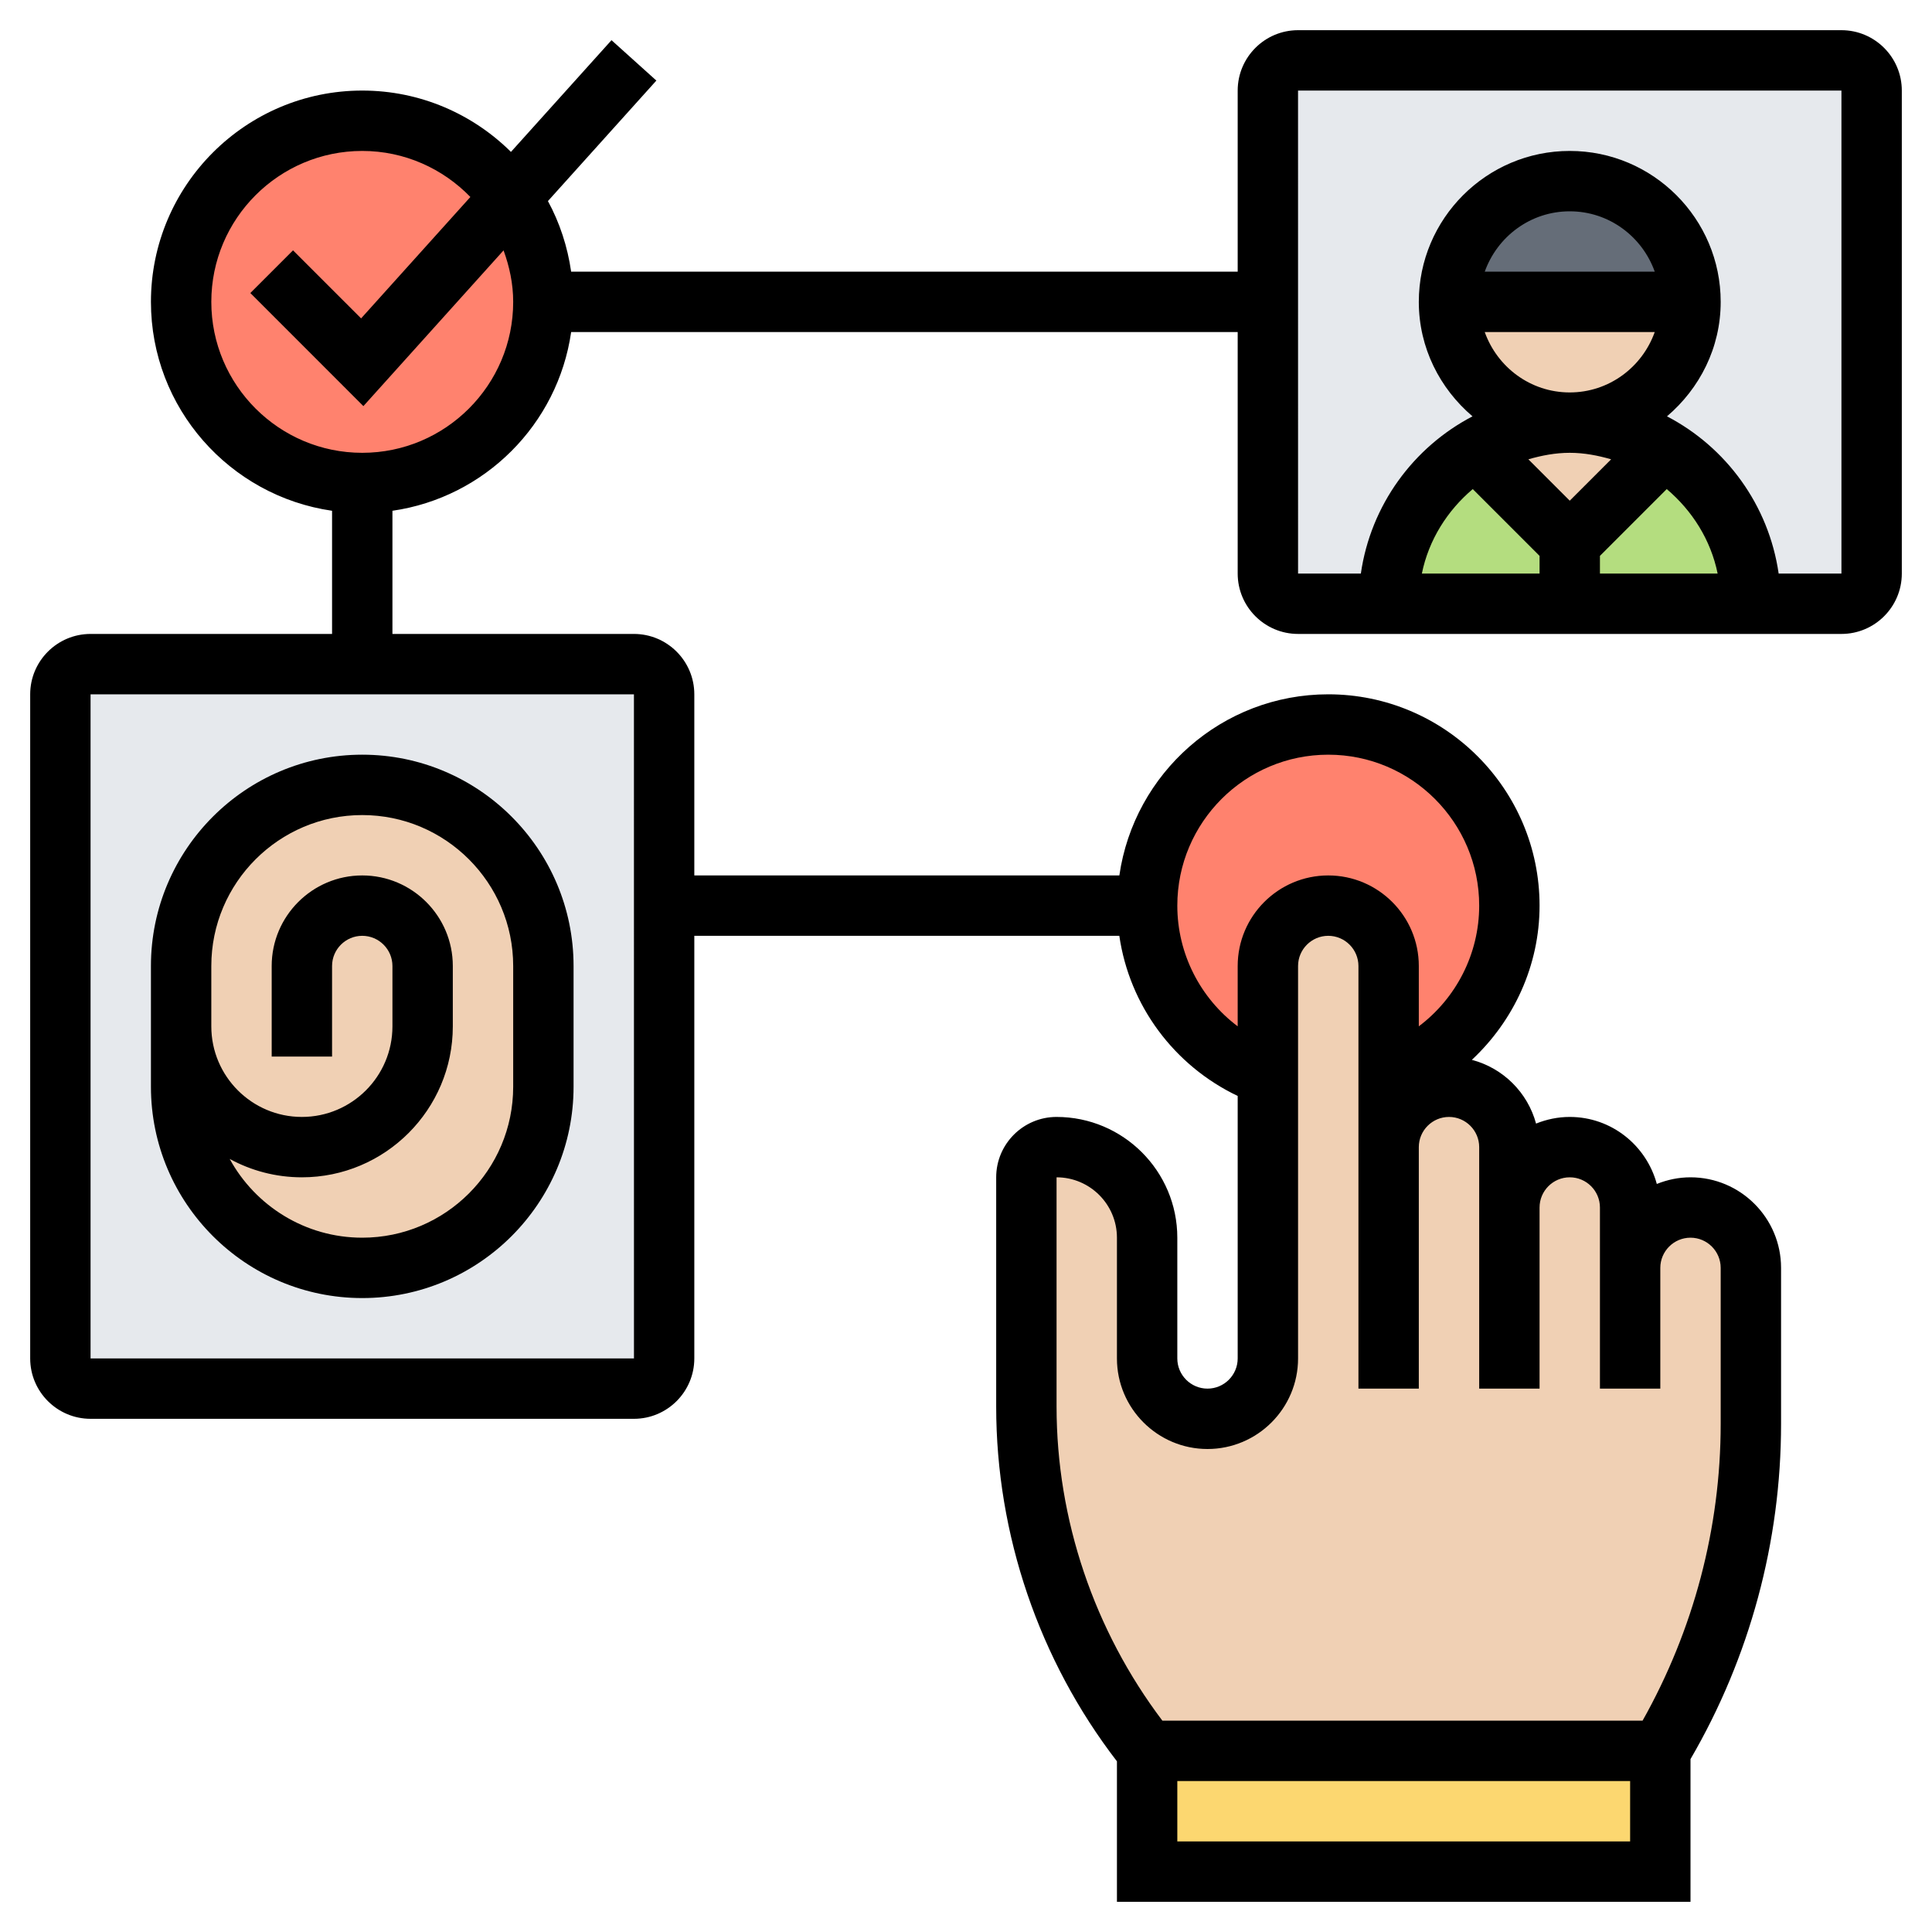 <svg id="_x33_0" enable-background="new 0 0 64 64" height="512" viewBox="0 0 64 64" width="512" xmlns="http://www.w3.org/2000/svg"><g><g><g><path d="m61 2h-18c-.55 0-1 .45-1 1v7 9c0 .55.45 1 1 1h18c.55 0 1-.45 1-1v-16c0-.55-.45-1-1-1z" fill="#e6e9ed"/></g><g><path d="m48 10c0-2.21 1.79-4 4-4s4 1.79 4 4z" fill="#656d78"/></g><g><path d="m58 20h-6v-2l3.12-3.12c.41.24.79.54 1.12.88 1.09 1.08 1.76 2.58 1.76 4.24z" fill="#b4dd7f"/></g><g><path d="m52 20h-6c0-2.17 1.15-4.07 2.88-5.12l3.12 3.12z" fill="#b4dd7f"/></g><g><path d="m52 14c1.15 0 2.21.32 3.12.88l-3.12 3.12-3.12-3.12c.91-.56 1.97-.88 3.12-.88z" fill="#f0d0b4"/></g><g><path d="m48 10h8c0 2.21-1.79 4-4 4s-4-1.79-4-4z" fill="#f0d0b4"/></g><g><path d="m22 30v15c0 .55-.45 1-1 1h-18c-.55 0-1-.45-1-1v-22c0-.55.45-1 1-1h9 9c.55 0 1 .45 1 1z" fill="#e6e9ed"/></g><g><path d="m6 34v-2c0-1.66.67-3.16 1.76-4.24 1.08-1.09 2.58-1.76 4.24-1.76 3.31 0 6 2.69 6 6v4c0 1.66-.67 3.16-1.76 4.24-1.08 1.09-2.58 1.76-4.24 1.76-3.31 0-6-2.69-6-6z" fill="#f0d0b4"/></g><g><path d="m16.9 6.55c.7.97 1.1 2.16 1.1 3.45 0 3.31-2.69 6-6 6s-6-2.69-6-6 2.69-6 6-6c2.03 0 3.82 1.01 4.9 2.55z" fill="#ff826e"/></g><g><path d="m50 30c0 2.61-1.67 4.83-4 5.66v-3.66c0-1.1-.9-2-2-2-.55 0-1.05.22-1.41.59-.37.36-.59.86-.59 1.41v3.66c-2.33-.83-4-3.05-4-5.66 0-3.31 2.69-6 6-6s6 2.69 6 6z" fill="#ff826e"/></g><g><path d="m38 58h17v4h-17z" fill="#fcd770"/></g><g><path d="m50 40c0-.55.22-1.05.59-1.41.36-.37.86-.59 1.41-.59 1.1 0 2 .9 2 2v2c0-.55.22-1.05.59-1.41.36-.37.86-.59 1.41-.59 1.1 0 2 .9 2 2v5.17c0 1.91-.26 3.79-.76 5.62-.51 1.82-1.26 3.57-2.24 5.21h-17c-2.59-3.24-4-7.26-4-11.4v-7.6c0-.55.45-1 1-1 1.66 0 3 1.34 3 3v4c0 .55.22 1.05.59 1.41.36.37.86.59 1.41.59 1.1 0 2-.9 2-2v-9.34-3.66c0-.55.22-1.05.59-1.41.36-.37.86-.59 1.41-.59 1.1 0 2 .9 2 2v3.66 2.34c0-.55.22-1.05.59-1.41.36-.37.86-.59 1.41-.59 1.1 0 2 .9 2 2z" fill="#f0d0b4"/></g></g><g><path d="m61 1h-18c-1.103 0-2 .897-2 2v6h-22.08c-.12-.835-.381-1.626-.769-2.339l3.592-3.992-1.486-1.338-3.331 3.701c-1.266-1.255-3.007-2.032-4.926-2.032-3.86 0-7 3.14-7 7 0 3.519 2.613 6.432 6 6.92v4.08h-8c-1.103 0-2 .897-2 2v22c0 1.103.897 2 2 2h18c1.103 0 2-.897 2-2v-14h14.079c.334 2.306 1.809 4.298 3.921 5.305v8.695c0 .551-.449 1-1 1s-1-.449-1-1v-4c0-2.206-1.794-4-4-4-1.103 0-2 .897-2 2v7.597c0 4.237 1.418 8.395 4 11.749v4.654h19v-4.727c1.963-3.369 3-7.203 3-11.104v-5.169c0-1.654-1.346-3-3-3-.395 0-.77.081-1.116.22-.345-1.275-1.501-2.22-2.884-2.22-.395 0-.77.081-1.116.22-.28-1.032-1.091-1.839-2.127-2.111 1.391-1.299 2.243-3.128 2.243-5.109 0-3.86-3.14-7-7-7-3.519 0-6.432 2.613-6.92 6h-14.08v-6c0-1.103-.897-2-2-2h-8v-4.08c3.059-.441 5.48-2.861 5.92-5.92h22.08v8c0 1.103.897 2 2 2h18c1.103 0 2-.897 2-2v-16c0-1.103-.897-2-2-2zm-22 60v-2h15v2zm10-15h2v-6c0-.551.449-1 1-1s1 .449 1 1v6h2v-4c0-.551.449-1 1-1s1 .449 1 1v5.169c0 3.447-.9 6.831-2.588 9.831h-15.906c-2.257-2.985-3.506-6.656-3.506-10.403v-7.597c1.103 0 2 .897 2 2v4c0 1.654 1.346 3 3 3s3-1.346 3-3v-13c0-.551.449-1 1-1s1 .449 1 1v14h2v-8c0-.551.449-1 1-1s1 .449 1 1zm-5-21c2.757 0 5 2.243 5 5 0 1.599-.766 3.07-2 3.998v-1.998c0-1.654-1.346-3-3-3s-3 1.346-3 3v1.998c-1.234-.928-2-2.399-2-3.998 0-2.757 2.243-5 5-5zm-22.999 20h-18.001v-22h18zm-9.001-30c-2.757 0-5-2.243-5-5s2.243-5 5-5c1.406 0 2.673.588 3.582 1.525l-3.62 4.022-2.255-2.254-1.414 1.414 3.745 3.746 4.643-5.159c.195.535.319 1.104.319 1.706 0 2.757-2.243 5-5 5zm37.184-4h5.631c-.414 1.161-1.514 2-2.816 2s-2.401-.839-2.815-2zm0-2c.414-1.161 1.514-2 2.816-2s2.402.839 2.816 2zm2.816 6c.479 0 .932.089 1.371.215l-1.371 1.371-1.371-1.371c.439-.126.892-.215 1.371-.215zm1 3.414 2.213-2.213c.841.712 1.458 1.68 1.686 2.799h-3.899zm-4.213-2.213 2.213 2.213v.586h-3.899c.228-1.119.845-2.087 1.686-2.799zm12.213 2.799h-2.08c-.327-2.269-1.74-4.188-3.699-5.208 1.079-.918 1.779-2.268 1.779-3.792 0-2.757-2.243-5-5-5s-5 2.243-5 5c0 1.524.7 2.874 1.779 3.792-1.959 1.021-3.372 2.94-3.699 5.208h-2.08l-.001-16h.001 18z"/><path d="m12 43c3.86 0 7-3.14 7-7v-4c0-3.86-3.14-7-7-7s-7 3.14-7 7v4c0 3.86 3.14 7 7 7zm-5-11c0-2.757 2.243-5 5-5s5 2.243 5 5v4c0 2.757-2.243 5-5 5-1.892 0-3.542-1.056-4.391-2.609.711.388 1.526.609 2.391.609 2.757 0 5-2.243 5-5v-2c0-1.654-1.346-3-3-3s-3 1.346-3 3v3h2v-3c0-.551.449-1 1-1s1 .449 1 1v2c0 1.654-1.346 3-3 3s-3-1.346-3-3z"/></g></g></svg>